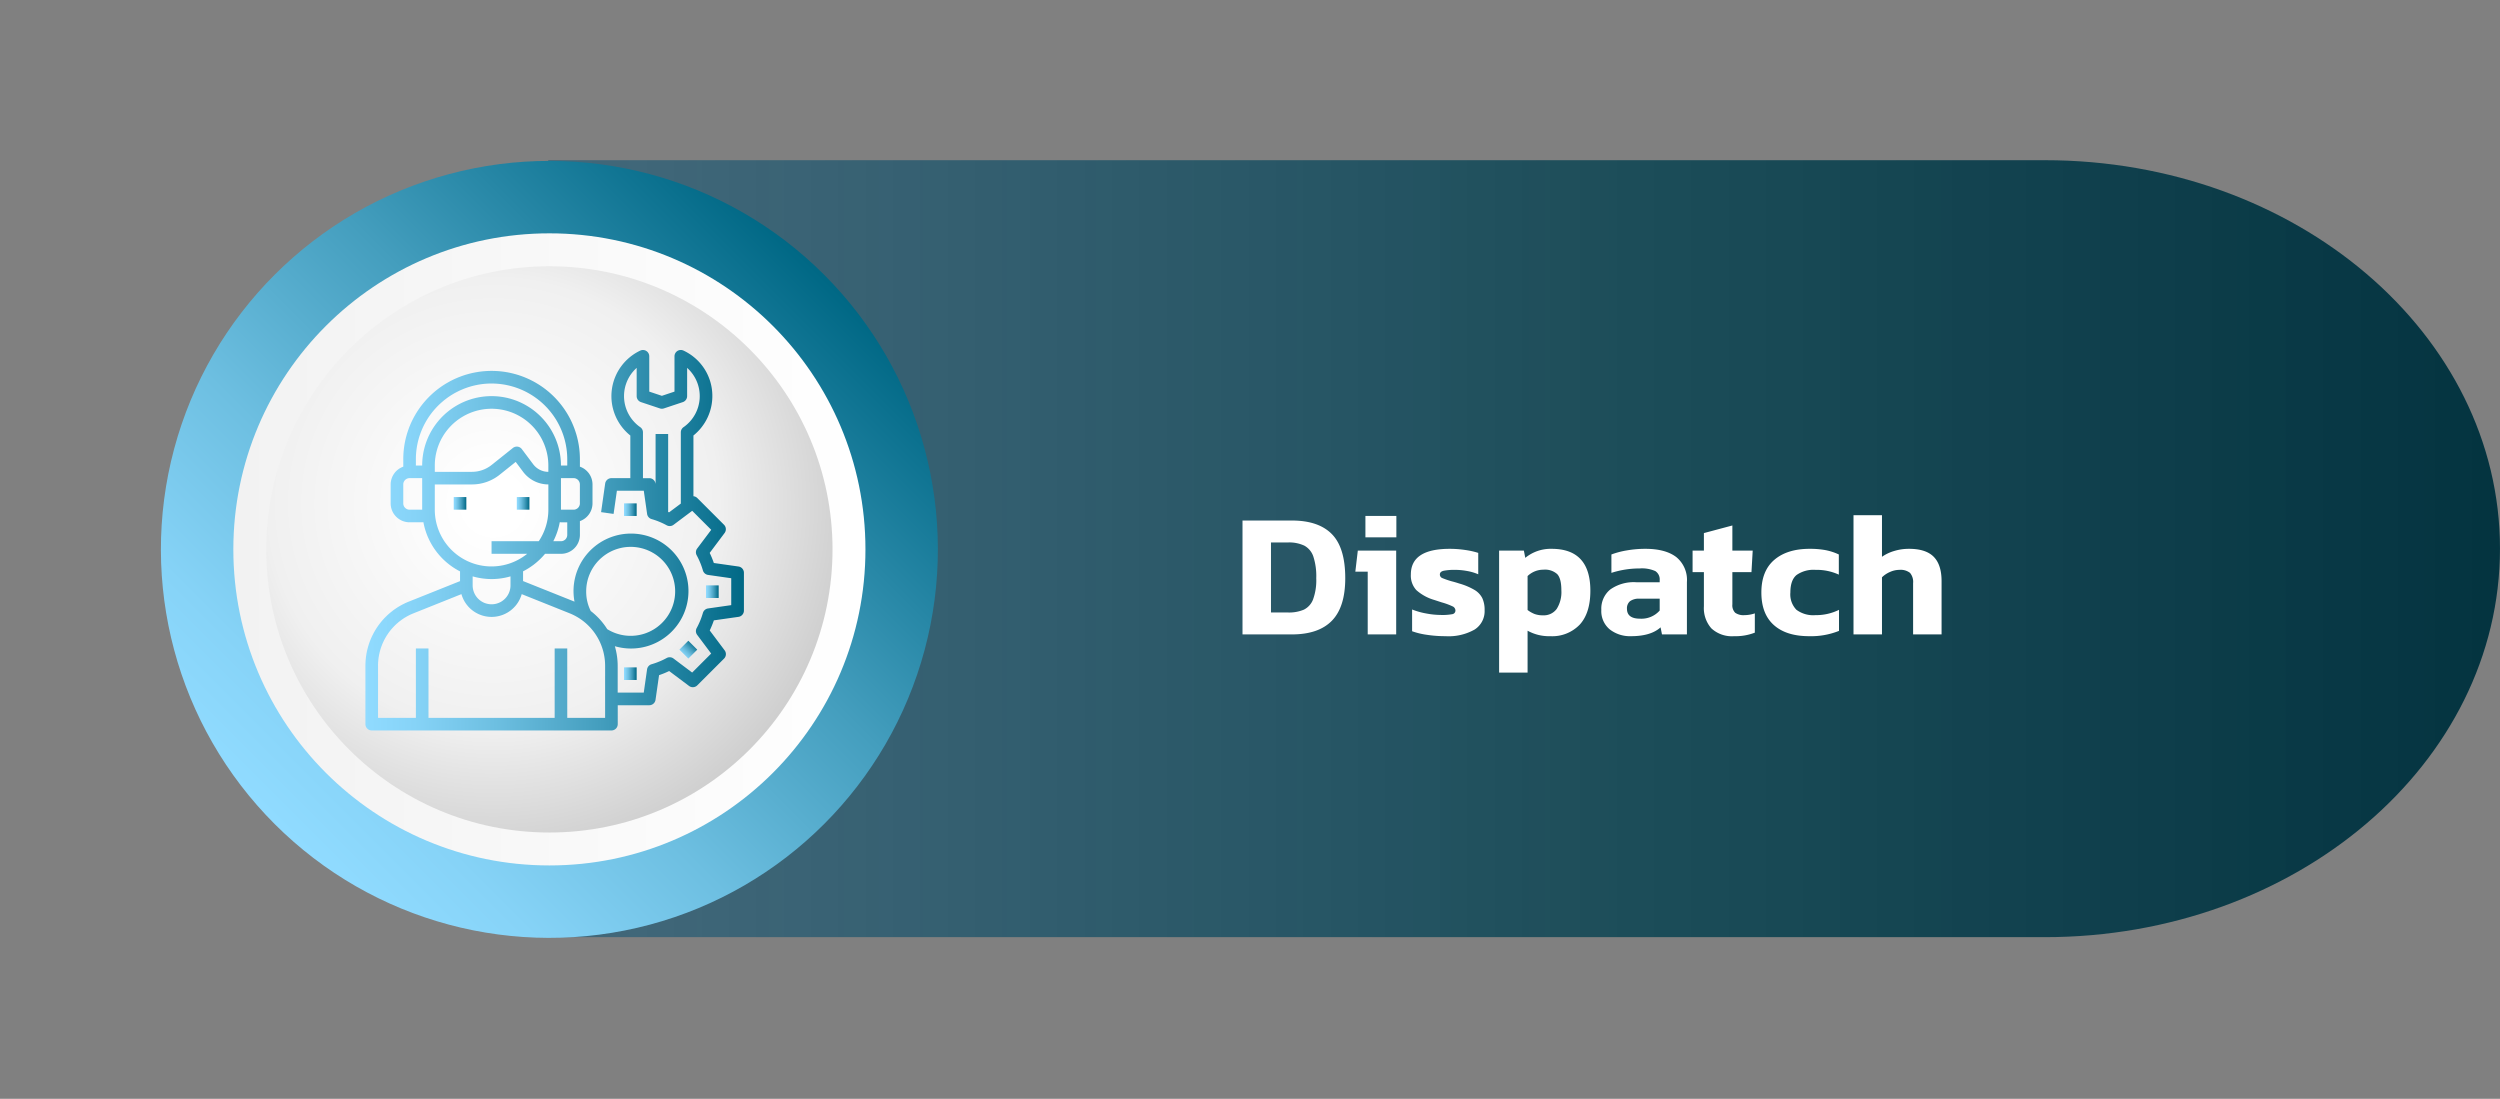 <svg xmlns="http://www.w3.org/2000/svg" xmlns:xlink="http://www.w3.org/1999/xlink" width="565.469" height="248.531" viewBox="0 0 565.469 248.531">
  <rect x="0" y="0" width="565.469" height="248.531" fill="#808080" stroke="none"/>
  <defs>
    <style>
      .cls-1 {
        opacity: 0.97;
        fill: url(#linear-gradient);
      }

      .cls-2 {
        fill: url(#linear-gradient-2);
      }

      .cls-3 {
        fill: url(#linear-gradient-3);
      }

      .cls-4 {
        fill: url(#radial-gradient);
      }

      .cls-5 {
        fill: url(#linear-gradient-9);
      }

      .cls-6 {
        fill: #fff;
      }
    </style>
    <linearGradient id="linear-gradient" y1="0.5" x2="1" y2="0.5" gradientUnits="objectBoundingBox">
      <stop offset="0" stop-color="#014f74" stop-opacity="0.502"/>
      <stop offset="0.523" stop-color="#024050" stop-opacity="0.8"/>
      <stop offset="1" stop-color="#00313e"/>
    </linearGradient>
    <linearGradient id="linear-gradient-2" y1="0.5" x2="1" y2="0.5" gradientUnits="objectBoundingBox">
      <stop offset="0" stop-color="#90dbff"/>
      <stop offset="0.13" stop-color="#86d3f7"/>
      <stop offset="0.345" stop-color="#6dbfe1"/>
      <stop offset="0.619" stop-color="#449ebe"/>
      <stop offset="0.938" stop-color="#0b718f"/>
      <stop offset="1" stop-color="#006885"/>
    </linearGradient>
    <linearGradient id="linear-gradient-3" y1="0.5" x2="1" y2="0.5" gradientUnits="objectBoundingBox">
      <stop offset="0" stop-color="#f2f2f2"/>
      <stop offset="1" stop-color="#fff"/>
    </linearGradient>
    <radialGradient id="radial-gradient" cx="0.401" cy="0.419" r="0.647" gradientTransform="translate(0)" gradientUnits="objectBoundingBox">
      <stop offset="0.075" stop-color="#fff"/>
      <stop offset="0.616" stop-color="#f0f0f0"/>
      <stop offset="1" stop-color="#ccc"/>
    </radialGradient>
    <linearGradient id="linear-gradient-9" x1="-0.207" y1="0.5" x2="1.207" y2="0.5" xlink:href="#linear-gradient-2"/>
  </defs>
  <g id="Group_14415" data-name="Group 14415" transform="translate(-1239 -3268.475)">
    <g id="Group_14414" data-name="Group 14414">
      <path id="Path_37045" data-name="Path 37045" class="cls-1" d="M839.9,64.131H501.386V239.87H839.9c56.856,0,102.951-39.339,102.951-87.87S896.759,64.131,839.9,64.131Z" transform="translate(861.614 3240.579)"/>
      <g id="Group_11259" data-name="Group 11259">
        <circle id="Ellipse_194" data-name="Ellipse 194" class="cls-2" cx="87.869" cy="87.869" r="87.869" transform="translate(1239 3392.74) rotate(-45)"/>
        <ellipse id="Ellipse_195" data-name="Ellipse 195" class="cls-3" cx="71.487" cy="71.487" rx="71.487" ry="71.487" transform="translate(1291.779 3321.253)"/>
        <ellipse id="Ellipse_196" data-name="Ellipse 196" class="cls-4" cx="64.04" cy="64.04" rx="64.04" ry="64.04" transform="translate(1299.225 3328.7)"/>
        <g id="Consult-Talk" transform="translate(1321.651 3347.631)">
          <rect id="Rectangle_84" data-name="Rectangle 84" class="cls-2" width="2.853" height="2.854" transform="translate(19.975 33.273)"/>
          <rect id="Rectangle_85" data-name="Rectangle 85" class="cls-2" width="2.853" height="2.854" transform="translate(34.243 33.273)"/>
          <path id="Path_16954" data-name="Path 16954" class="cls-2" d="M585.026,340.87l-5.572-.794a20.5,20.5,0,0,0-.937-2.283l3.371-4.5a1.428,1.428,0,0,0-.131-1.865l-6.056-6.056a1.419,1.419,0,0,0-.862-.4V311.238a11.427,11.427,0,0,0,4.279-8.9,11.3,11.3,0,0,0-6.526-10.308,1.426,1.426,0,0,0-1.9.683,1.4,1.4,0,0,0-.137.607v7.989l-2.855.954-2.851-.954v-7.989a1.427,1.427,0,0,0-2.038-1.284,11.4,11.4,0,0,0-2.244,19.206v9.642h-4.279a1.431,1.431,0,0,0-1.414,1.225l-.921,6.464,2.825.4.748-5.236h6.085l.748,5.236a1.429,1.429,0,0,0,1.012,1.169,16.823,16.823,0,0,1,3.423,1.408,1.433,1.433,0,0,0,1.545-.111l4.223-3.168,4.3,4.3-3.175,4.223a1.428,1.428,0,0,0-.111,1.542,17.121,17.121,0,0,1,1.408,3.426,1.428,1.428,0,0,0,1.166,1.012l5.239.748v6.085l-5.239.748a1.434,1.434,0,0,0-1.166,1.013,17.121,17.121,0,0,1-1.408,3.426,1.428,1.428,0,0,0,.111,1.542l3.165,4.223-4.3,4.3-4.223-3.181a1.428,1.428,0,0,0-1.542-.108,17.07,17.07,0,0,1-3.423,1.408,1.424,1.424,0,0,0-1.013,1.166l-.745,5.239h-5.9v-6.033a15.89,15.89,0,0,0-.643-4.452,13,13,0,1,0-9.123-10.077l-.1-.046-11.536-4.612v-2.2A15.758,15.758,0,0,0,541.278,338h3.6a4.28,4.28,0,0,0,4.282-4.279v-3.116a4.279,4.279,0,0,0,2.852-4.018v-4.282a4.279,4.279,0,0,0-2.852-4.018V316.6a19.975,19.975,0,0,0-39.95,0v1.689a4.286,4.286,0,0,0-2.855,4.018v4.282a4.28,4.28,0,0,0,4.282,4.279h2.851c.091,0,.18-.013.271-.02a15.727,15.727,0,0,0,8.29,11.128v2.2l-11.533,4.612a15.624,15.624,0,0,0-9.867,14.574v13.166a1.427,1.427,0,0,0,1.427,1.427h54.217a1.427,1.427,0,0,0,1.427-1.427v-4.279h7.134a1.427,1.427,0,0,0,1.411-1.225l.8-5.576a19.256,19.256,0,0,0,2.283-.937l4.5,3.374a1.428,1.428,0,0,0,1.865-.134l6.052-6.052a1.428,1.428,0,0,0,.134-1.865l-3.374-4.5a19.852,19.852,0,0,0,.937-2.283l5.575-.794a1.427,1.427,0,0,0,1.222-1.411v-8.561A1.428,1.428,0,0,0,585.026,340.87Zm-15.694-12.252c-.065-.033-.141-.056-.209-.085V310.9h-2.845v11.314l-.016-.1a1.427,1.427,0,0,0-1.411-1.225h-1.427V310.523a1.422,1.422,0,0,0-.611-1.169,8.563,8.563,0,0,1-2.136-11.919A8.677,8.677,0,0,1,562,295.945v6.389a1.422,1.422,0,0,0,.977,1.352l4.279,1.427a1.42,1.42,0,0,0,.9,0l4.282-1.427a1.426,1.426,0,0,0,.976-1.352v-6.389a8.565,8.565,0,0,1-.817,13.411,1.421,1.421,0,0,0-.611,1.166v16.113Zm-18.748,17.945a10.062,10.062,0,1,1,4.756,8.476,15.608,15.608,0,0,0-3.727-4.1A9.726,9.726,0,0,1,550.583,346.563Zm-5.71-11.412h-1.731a15.578,15.578,0,0,0,1.463-4.3c.088,0,.177.02.268.02H546.3v2.855A1.427,1.427,0,0,1,544.874,335.15Zm-2.851-15.694a4.307,4.307,0,0,1-3.426-1.712l-2.567-3.426A1.427,1.427,0,0,0,534,314.06l-4.788,3.825a7.163,7.163,0,0,1-4.452,1.571H516.34v-1.427a12.841,12.841,0,1,1,25.683,0Zm7.134,7.134a1.429,1.429,0,0,1-1.427,1.427h-2.855V320.88h2.855a1.429,1.429,0,0,1,1.427,1.427Zm-19.976-27.11A17.139,17.139,0,0,1,546.3,316.6v1.427h-1.427a15.694,15.694,0,1,0-31.389,0h-1.424V316.6A17.138,17.138,0,0,1,529.179,299.479Zm-18.546,28.537a1.427,1.427,0,0,1-1.427-1.427v-4.282a1.427,1.427,0,0,1,1.427-1.427h2.851v7.137Zm5.706,0v-5.71h8.417A10.021,10.021,0,0,0,531,320.119l3.639-2.91,1.679,2.247a7.173,7.173,0,0,0,5.709,2.851v5.71a12.789,12.789,0,0,1-2.172,7.134H529.179V338h8.055a12.826,12.826,0,0,1-20.894-9.985Zm12.84,15.694a15.559,15.559,0,0,0,4.282-.611v2.035a4.28,4.28,0,1,1-8.561,0V343.1A15.552,15.552,0,0,0,529.179,343.711ZM554.862,375.1H546.3V359.406H543.45V375.1H514.912V359.406h-2.851V375.1H503.5V363.358a12.772,12.772,0,0,1,8.071-11.922l10.792-4.318a7.088,7.088,0,0,0,13.637,0l10.792,4.318a12.777,12.777,0,0,1,8.071,11.922Z" transform="translate(-500.645 -291.889)"/>
          <rect id="Rectangle_86" data-name="Rectangle 86" class="cls-2" width="2.853" height="2.853" transform="translate(58.498 34.7)"/>
          <rect id="Rectangle_87" data-name="Rectangle 87" class="cls-2" width="2.853" height="2.854" transform="translate(58.498 71.795)"/>
          <rect id="Rectangle_88" data-name="Rectangle 88" class="cls-5" width="2.854" height="2.854" transform="translate(71.021 67.79) rotate(-45)"/>
          <rect id="Rectangle_89" data-name="Rectangle 89" class="cls-2" width="2.853" height="2.853" transform="translate(77.046 53.248)"/>
          <rect id="Rectangle_90" data-name="Rectangle 90" class="cls-5" width="2.854" height="2.854" transform="matrix(0.707, -0.707, 0.707, 0.707, 71.021, 41.559)"/>
        </g>
      </g>
      <path id="Path_37047" data-name="Path 37047" class="cls-6" d="M2.04-25.76H13.2q6.04,0,9.06,3.08t3.02,9.96q0,6.52-3.02,9.62T13.2,0H2.04ZM12.32-4.96a8.534,8.534,0,0,0,3.6-.64A4.281,4.281,0,0,0,18-7.92a12.611,12.611,0,0,0,.72-4.8,14.339,14.339,0,0,0-.66-4.9,4.377,4.377,0,0,0-2.04-2.46,8.042,8.042,0,0,0-3.7-.72H8.48V-4.96ZM29.84-26.8h7v4.84h-7Zm.52,12.6h-2.8l.56-4.76H36.8V0H30.36ZM47.96.4A27.6,27.6,0,0,1,43.68.08a16.365,16.365,0,0,1-3.28-.8V-5.64a16.2,16.2,0,0,0,3.18.9,18.3,18.3,0,0,0,3.34.34,12.168,12.168,0,0,0,2.58-.18.823.823,0,0,0,.7-.86,1.057,1.057,0,0,0-.68-.92,15.111,15.111,0,0,0-2.4-.88L45.4-7.8a10.423,10.423,0,0,1-4.04-2.22,4.832,4.832,0,0,1-1.24-3.54q0-5.8,8.8-5.8a23.788,23.788,0,0,1,3.48.26,17.693,17.693,0,0,1,2.96.66v4.84a11.065,11.065,0,0,0-2.5-.74,14.813,14.813,0,0,0-2.66-.26,12.866,12.866,0,0,0-2.64.2q-.88.2-.88.84a.859.859,0,0,0,.56.82A19.154,19.154,0,0,0,49.4-12q.8.2,1.64.48a14.722,14.722,0,0,1,3.48,1.46A4.575,4.575,0,0,1,56.28-8.2a6.262,6.262,0,0,1,.52,2.72A4.927,4.927,0,0,1,54.54-1.1,11.924,11.924,0,0,1,47.96.4ZM60.08-18.96h5.6L66-17.32a9.081,9.081,0,0,1,5.96-2.04q8.76,0,8.76,9.48,0,5.04-2.4,7.66A8.6,8.6,0,0,1,71.64.4,9.975,9.975,0,0,1,66.52-.84V8.64H60.08ZM70-4.32a3.608,3.608,0,0,0,3.1-1.44A7.1,7.1,0,0,0,74.16-10q0-2.64-.94-3.64a4.1,4.1,0,0,0-3.1-1,5.149,5.149,0,0,0-3.6,1.44v7.68a6.61,6.61,0,0,0,1.58.9A5.31,5.31,0,0,0,70-4.32ZM89.92.4A7.408,7.408,0,0,1,85.1-1.14a5.361,5.361,0,0,1-1.9-4.42,5.592,5.592,0,0,1,2.02-4.6,9.178,9.178,0,0,1,5.9-1.64H96.4v-.44a2.241,2.241,0,0,0-.98-2.08,7.455,7.455,0,0,0-3.58-.6,20.717,20.717,0,0,0-6.36,1v-4.16A18.628,18.628,0,0,1,88.96-19a24.126,24.126,0,0,1,4.2-.36q4.52,0,6.96,1.84a6.655,6.655,0,0,1,2.44,5.68V0H96.92L96.6-1.6Q94.4.4,89.92.4Zm2.04-3.96A5.5,5.5,0,0,0,96.4-5.4V-8.08H91.84a3.393,3.393,0,0,0-2.14.56A2.07,2.07,0,0,0,89-5.8Q89-3.56,91.96-3.56ZM113.24.4a6.841,6.841,0,0,1-5.14-1.76,6.906,6.906,0,0,1-1.7-5v-7.72h-2.56v-4.88h2.56v-3.96l6.44-1.72v5.68h4.6l-.28,4.88h-4.32V-6.8a2.38,2.38,0,0,0,.64,1.9,3.215,3.215,0,0,0,2.08.54,7.434,7.434,0,0,0,2.36-.4V-.4A11.986,11.986,0,0,1,113.24.4ZM130.2.4q-5.16,0-7.98-2.52T119.4-9.48q0-4.88,2.92-7.38t8-2.5a19.149,19.149,0,0,1,3.62.3,12.594,12.594,0,0,1,2.98.98v4.56a11.94,11.94,0,0,0-5.24-1.08,6.689,6.689,0,0,0-4.32,1.16q-1.4,1.16-1.4,3.96a5,5,0,0,0,1.36,3.9,6.357,6.357,0,0,0,4.32,1.22,11.728,11.728,0,0,0,5.32-1.2V-.8A16.941,16.941,0,0,1,130.2.4Zm10.04-27.36h6.44v9.4a9.549,9.549,0,0,1,2.72-1.3,11.336,11.336,0,0,1,3.4-.5q3.8,0,5.58,1.8t1.78,5.52V0h-6.44V-11.6a3.155,3.155,0,0,0-.7-2.32,3.432,3.432,0,0,0-2.42-.68,5.2,5.2,0,0,0-2.12.48,5.9,5.9,0,0,0-1.8,1.2V0h-6.44Z" transform="translate(1518 3411.972)"/>
    </g>
  </g>
</svg>
